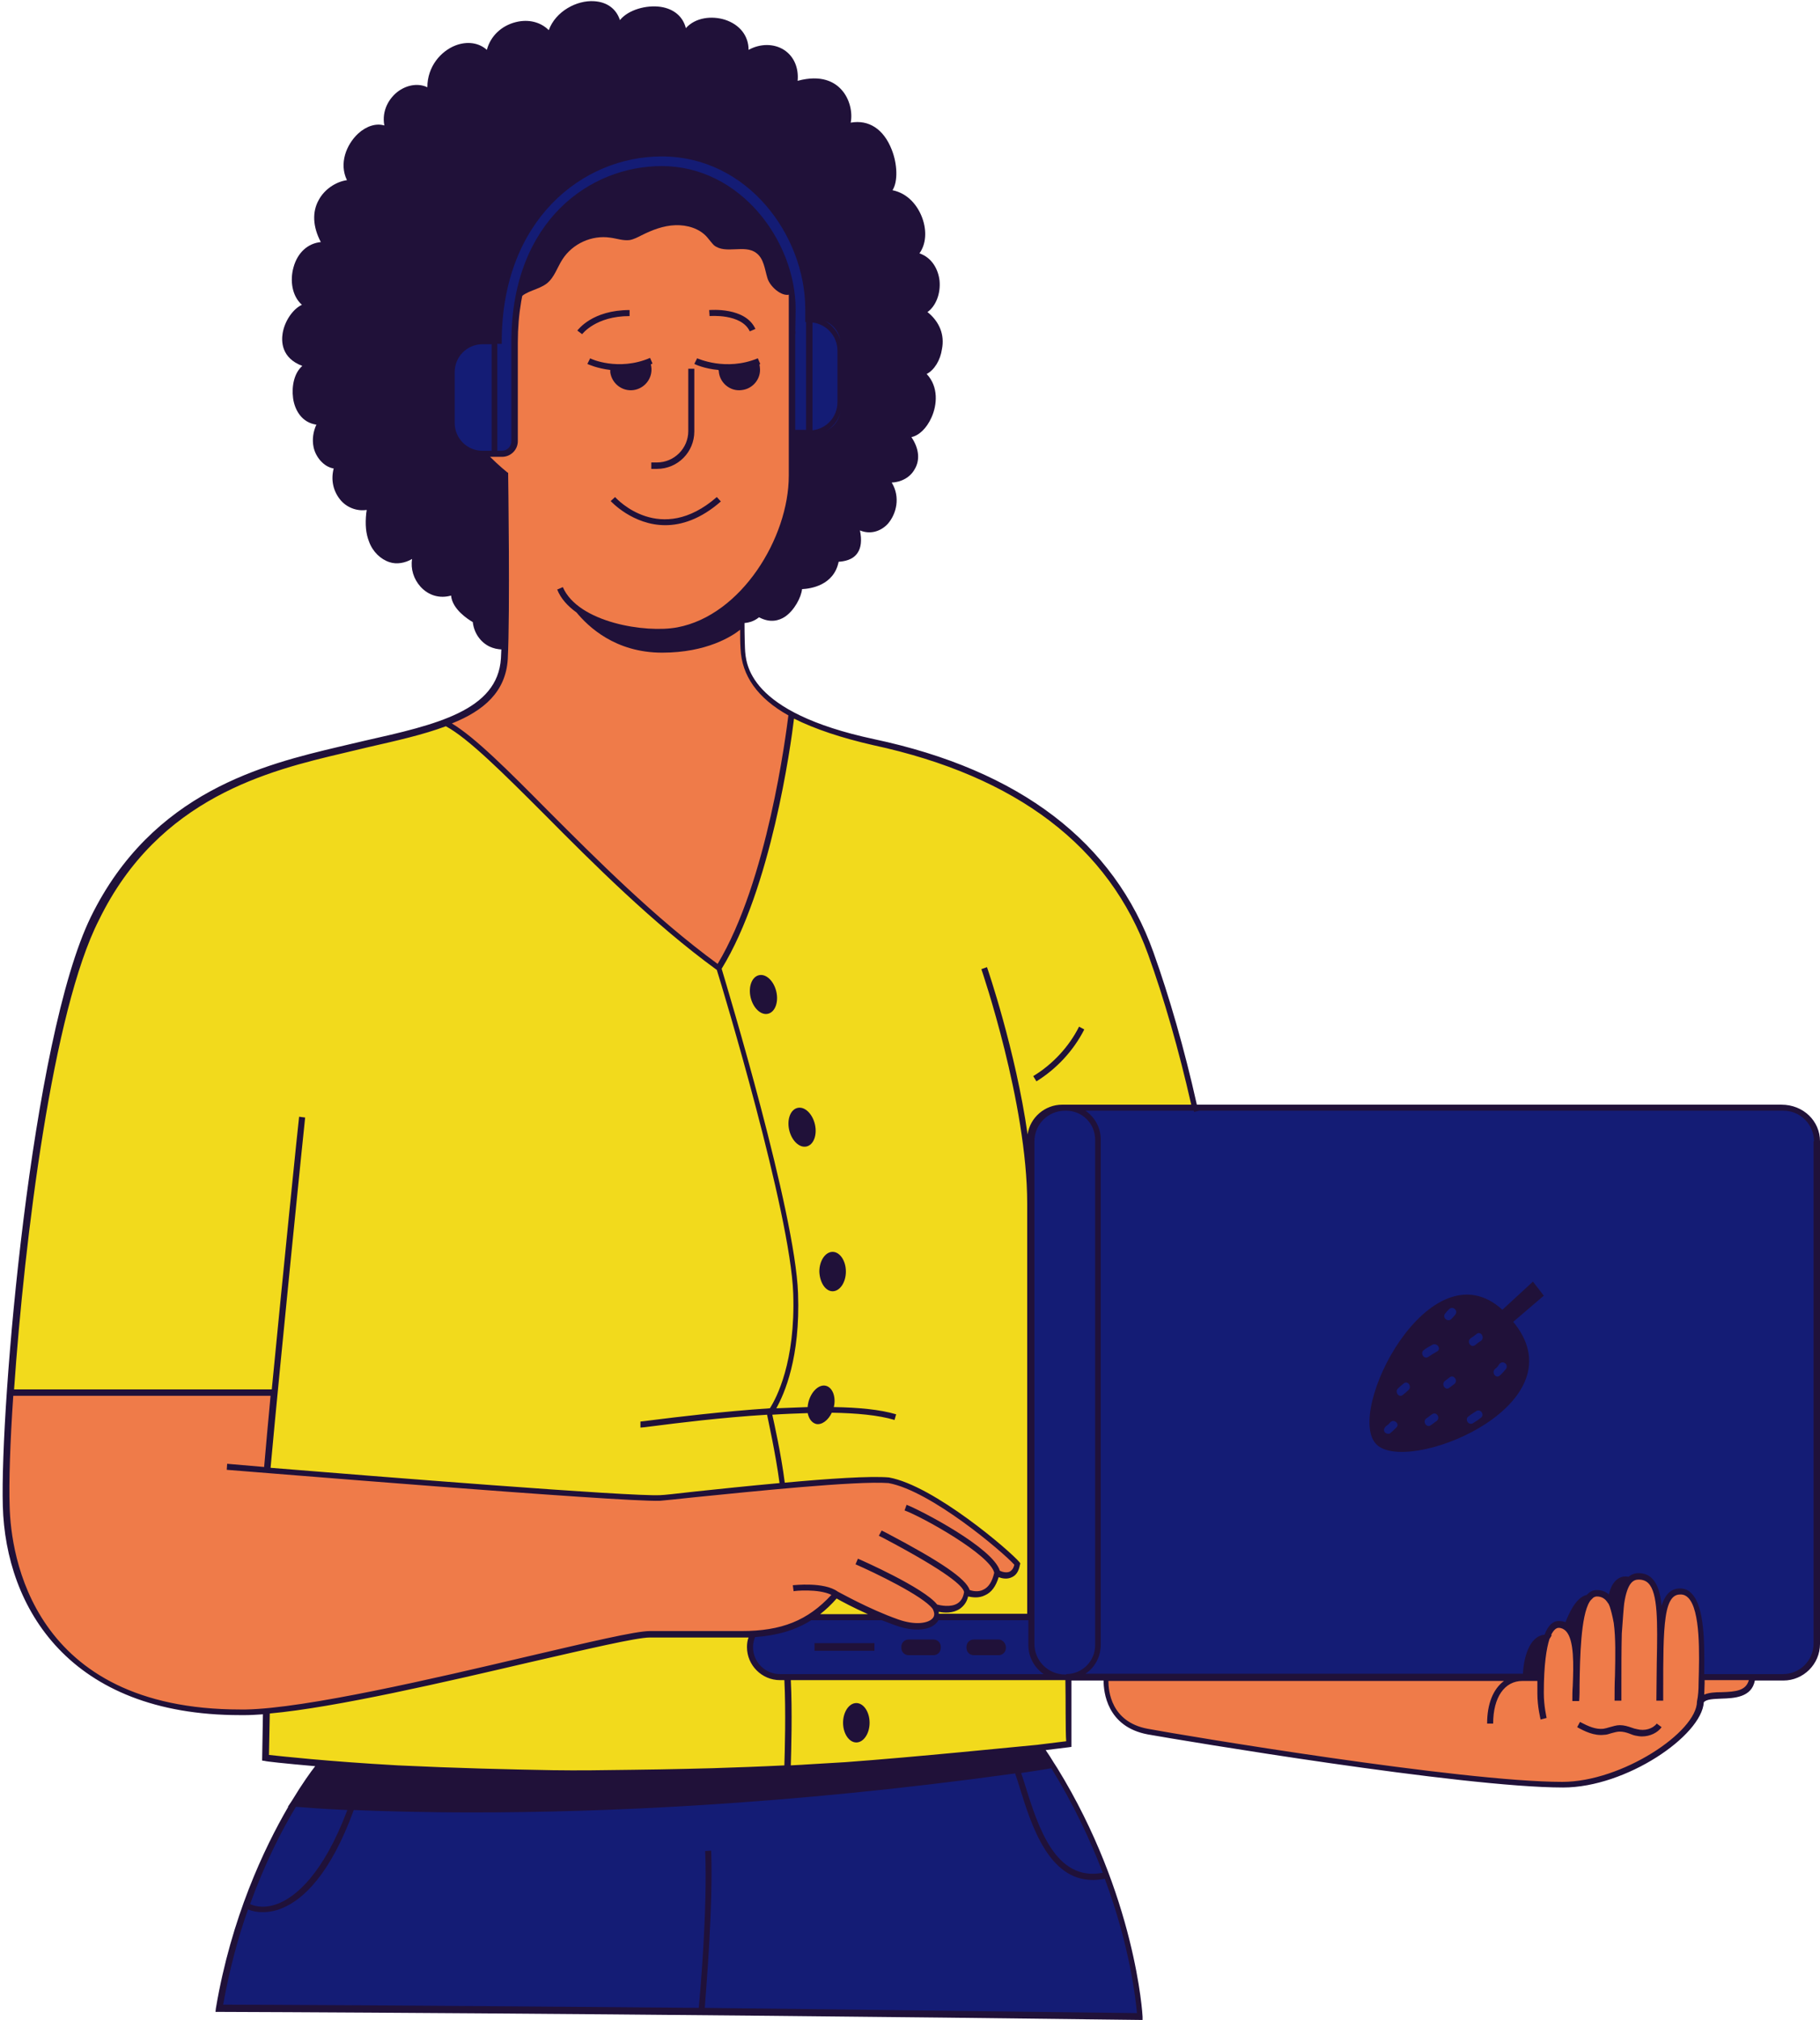<?xml version="1.0" encoding="UTF-8"?><svg xmlns="http://www.w3.org/2000/svg" xmlns:xlink="http://www.w3.org/1999/xlink" contentScriptType="text/ecmascript" fill="#000000" width="452.7" zoomAndPan="magnify" contentStyleType="text/css" viewBox="-0.9 -0.6 452.7 502.3" height="502.3" preserveAspectRatio="xMidYMid meet" version="1"><g id="change1_1"><path fill="#201139" d="M229.6,92.4c3,3.2,2.6,7.7,1.2,10.8c-1.2,2.7-3.1,4.5-5,4.9c1.9,2.8,2.2,5.7,0.8,8c-1.1,2-3.3,3.2-5.7,3.3 c2.2,3.6,1.2,7.8-1,10.3c-1.9,2-4.5,2.6-6.9,1.6c0.5,2.4,0.3,4.3-0.6,5.6c-1.2,1.8-3.4,2.1-4.7,2.2c-1.2,5.9-7,6.7-9.1,6.8 c-0.2,2-1.9,5.3-4.3,6.9c-1.4,0.9-3.6,1.6-6.4,0.1c-5.2,4.3-14.4-2.1-16-3.3c-3.1,0.2-30.5,2.4-39.3,8.2c-3.5,2.3-6.3,3.1-8.4,3.1 c-1.4,0-2.4-0.3-3.3-0.7c-2.3-1.1-3.9-3.4-4.2-6.1c-1.2-0.7-5.1-3.2-5.4-6.6c-2.8,0.8-5.6,0-7.6-2.2c-1.7-1.9-2.5-4.4-2.1-6.9 c-1.7,1-3.8,1.4-5.6,0.8c-2.2-0.7-4.2-2.6-5.1-5.1c-0.8-2-1-4.3-0.7-7.1c0-0.2,0.1-0.4,0.1-0.8c-2.4,0.4-5.1-0.6-6.7-2.7 c-1.7-2.2-2.2-4.9-1.5-7.6c-2.5-0.4-4.5-2.9-5-5.3c-0.4-1.9-0.1-3.9,0.7-5.6c-3.6-0.5-5.4-3.6-5.8-6.6c-0.4-3,0.3-6.3,2.3-8 c-5.3-2-5.2-6.2-4.9-8.1c0.5-3.1,2.6-6.1,4.8-7.1c-2.5-2.2-3-6.1-2.1-9.3c1-3.7,3.6-6,6.8-6.3c-2-3.8-2.2-7.5-0.5-10.5 c1.4-2.6,4.2-4.5,7-4.9c-2-4.1-0.2-8.8,2.8-11.6c2.1-1.9,4.5-2.6,6.5-2c-0.7-3.7,1.2-6.9,3.6-8.6c2.3-1.6,5-1.9,7.1-0.9 c0-5.2,3.4-9,7-10.4c2.9-1.1,5.8-0.7,7.8,1.1c0.9-3.4,3.6-6,7.2-6.9c3.2-0.8,6.2,0,8.2,2c1.7-4.7,7-7.5,11.3-7.2 c3.2,0.2,5.5,1.9,6.4,4.7c2.1-2.6,6.6-3.8,10.1-3.3c3.4,0.5,5.6,2.5,6.3,5.3c2.4-2.7,6.5-3.1,9.7-2.1c3.7,1.2,5.9,4,5.9,7.5 c2.9-1.6,6.3-1.6,8.8,0c2.5,1.6,3.7,4.5,3.4,7.7c5.9-1.6,9.2,0.3,10.9,2.2c2.1,2.3,2.8,5.7,2.3,8.2c4.5-0.8,8.2,1.6,10.2,6.7 c1.4,3.5,1.6,7.9,0.2,10.1c3.9,0.8,6.3,3.9,7.4,6.9c1.2,3.3,0.9,6.6-0.7,8.8c3.2,1.1,4.7,4.1,5,6.8c0.3,3.2-0.9,6.3-3,7.8 c3,2.4,4.3,5.7,3.6,9.2C233,89,231.5,91.4,229.6,92.4z"/></g><g id="change2_1"><path fill="#141c75" d="M255.7,430.6c24.8,34,26.9,70.1,26.9,70.1c-135.7-1.7-228.9-2-228.9-2C60.2,460.6,79,438,79,438 c15.4-12,35.9-14.7,55.2-17.2c10.6-1.4,21.3-2.7,31.9-1.5c15.9,1.7,31.1,8.8,47.1,8.1c7.1-0.3,14-2.2,21.1-2.5 C241.3,424.5,251.6,424.9,255.7,430.6z"/></g><g id="change3_1"><path fill="#f2da1c" d="M264.9,389.5V433c-115,15.1-199.6,3.4-199.6,3.4l0.2-11.3L1.8,346.6c2.4-37,9.4-95.4,20.9-118.8 c15.2-30.9,42.5-37.4,61.2-41.9c11.9-2.8,23.6-4.9,31.3-9.2c5.5-3,70.8-5.3,80.9,0.2c4.8,2.6,11.4,5,20.7,7 c35.4,7.6,59.1,24.9,69,52.5c4,11.2,7.9,24.8,11.1,39.2L264.9,389.5z"/></g><g id="change4_1"><path fill="#141c75" d="M451,283.2v125c0,4.6-3.7,8.3-8.3,8.3H264h-70.8c-4.1,0-7.5-3.3-7.5-7.5c0-1.2,0.3-2.3,0.8-3.3 c6-0.3,10.5-1.8,14.3-4.2h17.9c1.2,0.5,2.4,0.9,3.6,1.4c5,1.7,9.1,0.9,9.8-1.4h23.6V283.2c0-4.6,3.7-8.3,8.3-8.3h178.8 C447.3,274.9,451,278.6,451,283.2z"/></g><g id="change5_1"><path fill="#ef7b49" d="M177.8,240.2c-24.1-18.9-55.7-52.6-68.1-61c0,0,16.1-3.6,15.1-20.2c0.7-17.9-0.1-41.5-0.1-41.5 c-5.9-5-14.2-14.9-11.7-23.3c2.5-8.2,10.9-6.9,10.9-6.9c2.5,0,2.9-4.2,2.9-6.6c0.1-2.5-0.1-5.3,1.5-7.1c1.7-1.9,4.7-2.1,6.8-3.7 c1.9-1.5,2.6-4,3.9-6c2.5-3.9,7.3-6.1,11.9-5.4c1.6,0.2,3.2,0.8,4.8,0.6c1.1-0.2,2-0.7,3-1.2c2.6-1.3,5.4-2.4,8.4-2.5 c2.9-0.1,6,0.8,7.9,3c0.6,0.7,1.1,1.4,1.7,2c2.9,2.3,7.6-0.3,10.5,1.9c1.9,1.4,2.1,4,2.8,6.3s4.1,5.1,6,3.8c0,27.3-0.2,30.1,0,45.5 c0.1,8.7-4.5,20.7-12,28.8l0,2.8c0,0-0.1,4.5,0.1,9.5c0,0-0.1,0-0.1,0c0,0-0.9,11.9,12.1,18C196,176.9,193.5,215,177.8,240.2z"/></g><g id="change2_2"><path fill="#141c75" d="M208.2,85v15.9c0,3.4-2.8,6.2-6.2,6.2h-5.1c0-6.8,0-12.6,0-25.3h-0.5v-5.5c0-16.5-13.4-34.8-32.5-34.8 c-17.7,0-36.7,13.5-36.7,43.1h0v25.2c0,1.4-1.1,2.5-2.5,2.5h-5.5c-4.2,0-7.7-3.4-7.7-7.7V91.9c0-4.2,3.4-7.7,7.7-7.7h4.2 c0.1-30.6,20.5-46.6,40.6-46.6c21.8,0,36.4,20,36.4,38.7v2.5h1.7C205.4,78.8,208.2,81.6,208.2,85z"/></g><g id="change5_2"><path fill="#ef7b49" d="M220.2,367.5c-10.7-0.9-53.1,4.2-57,4.4c-9.2,0.5-97.7-6.9-97.7-7c0.5-5.4,1.1-12.1,1.8-19.2l-65.6,0 c-0.8,12.4-1.2,22.4-1,28.2c0.6,23,14.4,51.8,59.6,51.2c24.3-0.3,91.5-19.3,100.3-19.3c0,0,11.4,0,22.8,0c11.4,0,17.9-3.5,23.6-9.9 c0,0,7.6,4.3,15.1,6.9c6.5,2.3,11.5,0.2,9.5-3.6c0,0,7.1,2.3,7.9-3.8c0,0,5.8,2.8,7.6-4.8c0,0,4.3,2.3,5.1-2.3 C249.9,385.5,231.2,369.5,220.2,367.5z M435,416.1c-0.4,7.4-10.6,3.1-12.8,6.2c0,8.2-19,20.8-34.3,20.8 c-24.1,0-91.7-11.1-103.2-13.2c-11.5-2.1-10.4-13.4-10.4-13.4l108.2-0.2c0.2-5.9,1.1-12.9,4.3-12.9c4.3,0,4.5,6.6,4.4,12.8l0.1,0 c0.2-9.1,0.7-20.6,5-20.6c5.7,0,5.4,10.1,5.2,20.5l0.1,0c0-16.2,0.3-24.8,5.1-24.8c6,0,5.4,9.4,5.2,24.8l0.1,0c0-13.6,0.4-21,5.1-21 c5.4,0,5.4,12,5.2,21L435,416.1z"/></g><g id="change1_2"><path fill="#201139" d="M411.2,428l1.2,0.9c-1,1.4-2.9,2.3-4.9,2.3c-0.5,0-1.1-0.1-1.6-0.2c-0.5-0.1-1-0.3-1.5-0.5 c-0.8-0.3-1.6-0.5-2.4-0.5c0,0,0,0,0,0c-0.7,0-1.3,0.2-2.1,0.4c-0.6,0.2-1.2,0.4-1.8,0.4c-2.5,0.3-4.9-0.9-6.7-1.9l0.7-1.3 c2.1,1.1,3.9,1.9,5.8,1.7c0.5-0.1,1-0.2,1.6-0.4c0.8-0.2,1.6-0.5,2.5-0.5c1.1,0,2,0.3,2.9,0.6c0.5,0.2,0.9,0.3,1.4,0.4 C408.2,429.9,410.2,429.3,411.2,428z M247.5,407.1h-6.2c-1,0-1.8,0.8-1.8,1.8v0.3c0,1,0.8,1.8,1.8,1.8h6.2c1,0,1.8-0.8,1.8-1.8v-0.3 C249.2,407.9,248.4,407.1,247.5,407.1z M231.3,407.1h-6.2c-1,0-1.8,0.8-1.8,1.8v0.3c0,1,0.8,1.8,1.8,1.8h6.2c1,0,1.8-0.8,1.8-1.8 v-0.3C233.1,407.9,232.3,407.1,231.3,407.1z M201.7,409.9h14.9V408h-14.9V409.9z M212.1,422.9c-1.8,0-3.3,2.2-3.3,4.9 c0,2.7,1.5,4.9,3.3,4.9c1.8,0,3.3-2.2,3.3-4.9C215.4,425.1,213.9,422.9,212.1,422.9z M451.8,283.2v125c0,5-4.1,9.1-9.1,9.1h-7.1 c-0.8,4.2-5.1,4.4-8.3,4.5c-1.9,0.1-3.7,0.1-4.4,0.9c-0.5,8.3-19.3,21.2-35,21.2c-25.1,0-94.8-11.7-103.3-13.2 c-10.2-1.9-11-10.6-11-13.4h-8c0,5.3,0,15.8,0,15.8l0,0.7l-0.7,0.1c-1.9,0.2-3.8,0.5-5.7,0.7c0.7,1,1.4,2.1,2,3.1l0.9,1.4l0,0 c19.5,31.7,21.2,61.4,21.2,61.8l0,0.8l-0.8,0c-134.2-1.7-228-2-228.9-2l-0.9,0l0.1-0.9c3.8-22.5,12-39.8,18-50.1l-0.1,0l1-1.5 c2.6-4.3,4.7-7.2,5.8-8.6c-8-0.7-12.4-1.2-12.5-1.3l-0.7-0.1l0.2-11.5c-1.6,0.1-3,0.2-4.4,0.2c-0.4,0-0.9,0-1.3,0 c-42.4,0-58.3-26.7-59-52c-0.7-24.8,7.1-116.2,21.9-146.5c15.3-31.2,43.2-37.9,61.7-42.3c2.1-0.5,4.3-1,6.4-1.5 c17.8-4,33.1-7.5,33.9-20.5c0.6-10.9,0.2-41.8,0.1-45.5c-0.8-0.6-2.9-2.4-5.1-4.8c-4.6-0.1-8.3-3.8-8.3-8.4V91.9 c0-4.6,3.8-8.4,8.4-8.4h3.4c0.5-30.6,21.1-46.6,41.3-46.6c22.2,0,37.2,20.4,37.2,39.5v1.7c4.4,0.3,7.9,4,7.9,8.5v12.8 c0,4.7-3.8,8.5-8.5,8.5h-3.7v9.8c0,9.7-4.7,21.1-12.1,29.1c0,1.5-0.1,8.6,0.1,13.8c0.2,3.9,0.7,15.9,32.1,22.6 c36.3,7.7,59.7,25.6,69.5,53c3.9,10.9,7.7,24,10.8,37.9h145.4C447.7,274.1,451.8,278.2,451.8,283.2z M201.2,106.4 c3.5-0.4,6.2-3.3,6.2-7V86.6c0-3.6-2.7-6.6-6.2-7V106.4z M196.6,178.1c-0.8,6.7-5.7,42.2-18,62.2c1.4,4.7,18.3,60.6,19,80.7 c0.6,16-3.4,25-5.4,28.6c2.6-0.1,5.2-0.2,7.8-0.3c0-0.4,0.1-0.9,0.2-1.3c0.7-2.6,2.6-4.4,4.3-4c1.7,0.4,2.6,2.8,2,5.3 c6.1,0.1,11.5,0.6,15.5,1.8l-0.4,1.4c-4-1.2-9.5-1.7-15.6-1.8c-0.9,1.9-2.5,3.1-3.9,2.8c-1.1-0.3-1.8-1.3-2.1-2.7 c-2.9,0.1-5.9,0.2-8.8,0.4c0.4,1.8,2.2,9.8,3.1,16.9c10.8-1,21.3-1.7,25.9-1.3c11.2,2,30.3,18.4,32.5,21.1l0.2,0.3l-0.1,0.3 c-0.3,1.6-0.9,2.6-2,3.1c-1.2,0.6-2.5,0.3-3.3,0c-0.7,2.3-1.8,3.8-3.4,4.5c-1.6,0.8-3.2,0.5-4.2,0.3c-0.3,1.4-1.1,2.4-2.1,3.1 c-1.7,1.1-3.8,1-5.2,0.7c0,0.2,0,0.3,0,0.5h22v-102c0-25-11.3-58-11.4-58.3l1.4-0.5c0.1,0.3,7.1,20.6,10.1,41.6 c0.6-4.2,4.3-7.4,8.6-7.4h0.3h0.3h31.5c-3.1-13.7-6.8-26.5-10.7-37.3c-9.7-26.9-32.7-44.4-68.4-52.1 C208.4,182.9,201.8,180.7,196.6,178.1z M264.3,415.7c4,0,7.2-3.2,7.2-7.2V282.8c0-4-3.2-7.2-7.2-7.2H264c-4.2,0-7.6,3.4-7.6,7.6v125 c0,4.2,3.4,7.6,7.6,7.6H264.3z M258.7,415.7c-2.3-1.6-3.8-4.2-3.8-7.2v-0.3v-5.9h-22.4c-0.1,0.2-0.2,0.4-0.4,0.6 c-1.7,2-5.8,2.3-10.2,0.7c-1.2-0.4-2.3-0.9-3.5-1.3h-17.5c-4,2.5-8.5,3.8-14,4.2c-0.3,0.8-0.5,1.6-0.5,2.5c0,3.7,3,6.7,6.7,6.7 H258.7z M203.1,400.8H215c-3.6-1.6-6.6-3.2-7.8-3.9C205.9,398.4,204.5,399.7,203.1,400.8z M122.9,111.5h1c1.4,0,2.4-1.1,2.4-2.4 l0-25.3c0.3-29.6,19.6-43.1,37.4-43.1c19.6,0,33.3,18.7,33.3,35.6l-0.1,6.2l-0.2,0v23.8h2.9V79.5l-0.2,0v-3.2 c0-18.3-14.3-38-35.7-38c-19.7,0-39.7,15.8-39.8,45.9l0,0.7h-1.1V111.5z M121.4,111.5V85h-2.3c-3.8,0-6.9,3.1-6.9,6.9v12.7 c0,3.8,3.1,6.9,6.9,6.9H121.4z M111.5,179.3c5.8,3.5,13.9,11.6,23.9,21.7c11.9,11.9,26.6,26.7,42.2,38.1 c12.4-20.6,17-57.1,17.6-61.8c-7.7-4.3-11.6-9.9-11.9-16.6c-0.1-1.5-0.1-3.1-0.1-4.7c-2,1.6-8.3,5.7-19.4,5.7 c-11.7,0-18.4-6.5-21.3-10c-2.1-1.5-3.9-3.4-4.8-5.7l1.4-0.6c3.8,8.8,20.6,11.5,28.5,10c15.9-3,27.7-22.3,27.7-37.7V72.2h0 c-2-14.9-14.4-29.9-31.5-29.9c-17.3,0-35.9,13.2-35.9,42.3l0,24.5c0,2.2-1.8,3.9-3.9,3.9H121c2.2,2.2,4.2,3.8,4.2,3.8l0.3,0.2l0,0.4 c0,0.3,0.5,34.3-0.1,45.9C124.9,171.4,119.5,176.1,111.5,179.3z M2.6,344.9h64.1c2.8-28.9,6.7-67.4,6.8-67.8l1.5,0.2 c-0.1,0.6-6.2,60.7-8.6,87.1c25.8,2.1,89.6,7.2,96.9,6.8c0.9,0,4.2-0.4,8.7-0.9c5.7-0.6,13.3-1.4,21-2.1c-1-7.5-2.9-15.9-3.1-17 c-11.5,0.7-22.5,2.1-28,2.8c-2.3,0.3-3.2,0.4-3.5,0.4l0-1.5c0.2,0,1.7-0.2,3.3-0.4c5.6-0.7,17-2.1,28.9-2.9 c1.6-2.5,6.4-11.5,5.8-28.6c-0.7-20-17.7-76.3-19-80.4c-15.8-11.5-30.8-26.5-42.8-38.6c-10.2-10.2-19-19-24.6-22 c-5.6,2.1-12.3,3.6-19.3,5.2c-2.1,0.5-4.2,1-6.3,1.5c-18.2,4.3-45.8,10.9-60.7,41.5C12.2,250.7,5.2,307.5,2.6,344.9z M130.4,411.3 c15-3.5,26.8-6.3,30.3-6.3h22.8c10,0,16.5-2.6,22.4-9c-3.2-1.6-9.4-1-9.4-0.9l-0.2-1.5c0.3,0,7.8-0.9,11.2,1.6c0.1,0,7.6,4.3,15,6.9 c4.2,1.5,7.5,1,8.6-0.3c0.5-0.6,0.5-1.3,0-2.3c-2.3-3.2-14.6-9.1-19.2-11.1l0.6-1.4c0.7,0.3,16.4,7.2,19.7,11.4 c0.7,0.2,3.4,0.8,5.1-0.3c0.9-0.6,1.4-1.5,1.6-2.8c-0.2-1.4-3.9-4.9-20-13.4l-1.2-0.6l0.7-1.3l1.2,0.6c13.5,7.1,19.8,11.4,20.7,14.2 c0.6,0.2,2.1,0.6,3.4-0.1c1.3-0.6,2.2-2,2.7-4.2c-1-4.5-17.9-13.9-22.3-15.5l0.5-1.4c3.6,1.4,21.5,10.7,23.2,16.4 c0.6,0.3,1.7,0.6,2.5,0.2c0.5-0.3,0.9-0.8,1.1-1.7c-3-3.3-20.8-18.4-31.3-20.3c-8-0.6-34,2.1-48,3.5c-4.5,0.5-7.8,0.8-8.8,0.9 c-9.2,0.4-103.7-7.4-107.8-7.7l0.1-1.5c0.2,0,3.6,0.3,9.2,0.8c0.4-4.9,1-11.1,1.6-17.7h-64c-0.8,11.8-1.1,21.5-0.9,27.5 c0.3,11.9,5.4,50.5,57.4,50.5c0.5,0,0.9,0,1.4,0C75.2,424.2,107.1,416.8,130.4,411.3z M66,435.8c2.8,0.3,14.3,1.6,32.1,2.6 c14.7,0.7,27.4,1,38.5,1.2c6.3,0.1,12.9,0,19.8-0.1c9.4-0.1,19.9-0.4,20-0.4c6-0.2,11.9-0.4,17.8-0.7c0.1-3.1,0.4-13.5,0-21.2h-1.1 c-4.5,0-8.2-3.7-8.2-8.2c0-0.8,0.1-1.7,0.4-2.4c-0.6,0-1.2,0-1.8,0h-22.8c-3.3,0-15.6,2.9-30,6.2c-20.6,4.8-48,11.2-64.5,12.7 L66,435.8z M72.7,448.7c-3.5,5.8-7.7,14-11.4,24.2c1.3,0.6,3.9,1.2,7.4-0.3c3.9-1.7,10.7-6.9,16.8-23.1 C78.5,449.2,74.1,448.8,72.7,448.7z M253.1,440.3c0.3,1,0.7,2,1,3.1c3.2,10.2,7.5,24,19.3,21.7c-3.1-8.1-7.2-16.9-12.8-26 C258,439.6,255.5,439.9,253.1,440.3z M281.9,500c-0.3-3.3-1.7-16.5-8-33.4c-1.1,0.2-2.1,0.3-3,0.3c-11,0-15.3-13.7-18.2-23.1 c-0.4-1.2-0.7-2.3-1.1-3.4c-57,7.9-103.5,9.7-134.9,9.7c-12.3,0-22.2-0.3-29.6-0.6c-5.9,16.2-12.7,22.3-17.8,24.4 c-1.6,0.7-3.3,1-4.9,1c-1.3,0-2.5-0.2-3.6-0.7c-2.5,7-4.6,14.9-6.2,23.7c6.7,0,50.8,0.2,118.3,0.8c0.4-4,2.2-24.9,1.6-39l1.5-0.1 c0.5,14.1-1.3,34.8-1.6,39.1C205.8,499.1,242,499.5,281.9,500z M264.1,417.2H264h-0.3h-67.9c0.4,7.7,0.1,17.9,0,21.2 c1.2-0.1,2.4-0.1,3.5-0.2c3.4-0.2,6.7-0.4,10.1-0.6c17.7-1.3,42.1-3.8,47.6-4.3c2.4-0.3,4.9-0.6,7.3-0.9 C264.1,430,264.2,421.7,264.1,417.2z M421.6,417.9c0.2-7.2,0.5-18.1-2.6-21.2c-0.5-0.5-1.1-0.8-1.9-0.8c-1.4,0-3,0.7-3.7,5.7 c-0.6,4.1-0.6,10.3-0.6,18.1l0,2.6h-0.2h-1.3h-0.2c0-3.4,0.1-6.7,0.1-9.5c0.2-10,0.3-17.3-2.1-19.7c-0.6-0.6-1.4-0.9-2.4-0.9 c-1.3,0-2.8,0.7-3.6,5.9c-0.1,0.6-0.4,4.7-0.6,7.5c-0.1,3.9-0.1,8.5-0.1,13.8l0,2.9h-0.2h-1.3h-0.2c0-2,0-4.2,0.1-6.2 c0.1-4.7,0.2-9.4-0.3-13.1c-0.3-1.7-0.7-3.2-1-4.1c-0.1-0.2-0.2-0.5-0.3-0.7l-0.1-0.1v0c-0.2-0.3-0.4-0.6-0.6-0.8 c-0.6-0.6-1.3-0.9-2.2-0.9c-0.3,0-0.6,0.1-0.9,0.3l-0.7,0.7c-0.1,0.1-0.1,0.2-0.2,0.3c-2.2,3.5-2.4,13.9-2.5,20.5 c0,1.5,0,2.9-0.1,4.2l-0.8,0h-0.9c0-1.2,0-2.5,0.1-3.8c0.2-5.1,0.4-11.4-1.7-13.6c-0.5-0.5-1.1-0.8-1.8-0.8c-0.4,0-1.1,0.2-1.9,1.8 h0.2l-0.6,1c-0.7,2.2-1.4,6.2-1.4,13.4c0,3.3,0.7,6.1,0.7,6.2l-1.5,0.4c0-0.1-0.8-3.1-0.8-6.5c0-1.1,0-2.1,0-3.1h-3.7 c-4.5,0-7.3,4.1-7.3,10.6h-1.5c0-4.9,1.5-8.6,4.2-10.6h-98.4c0,2.4,0.6,10.2,9.8,11.9c8.5,1.6,78,13.2,103.1,13.2 c14.8,0,33.5-12.4,33.5-20C421.5,421.1,421.6,419.6,421.6,417.9z M434.1,417.2h-11c0,0.3,0,0.5,0,0.8c0,1-0.1,2-0.1,2.8 c1.2-0.5,2.7-0.6,4.3-0.6C430.9,420.1,433.4,419.8,434.1,417.2z M450.3,283.2c0-4.2-3.4-7.6-7.6-7.6H297.4l-1.3,0.3 c0-0.1,0-0.2-0.1-0.3h-26.9c2.3,1.6,3.8,4.2,3.8,7.2v125.6c0,3-1.5,5.7-3.8,7.2h108.8c0.2-3.6,1.4-9.3,5.4-9.7 c0.8-2.2,2-3.4,3.5-3.4c0.6,0,1.2,0.1,1.7,0.3c0.7-1.8,2.5-6.2,5.3-6.8c0.7-0.8,1.5-1.2,2.5-1.2c1.2,0,2.2,0.4,3,1.1 c0.3-1.5,1-3,2.1-3.8c0.8-0.6,1.7-0.8,2.8-0.6c0.7-0.6,1.5-0.9,2.5-0.9c1.4,0,2.6,0.5,3.4,1.4c1.3,1.3,2,3.6,2.3,6.7 c0.7-2.3,2-4.3,4.6-4.3c1.1,0,2.1,0.4,2.9,1.3c3.2,3.3,3.2,12.4,3.1,20h19.6c4.2,0,7.6-3.4,7.6-7.6V283.2z M380.4,318.1l2.7,3.5 l-7.6,6.5l0,0c0.4,0.5,0.8,1,1.2,1.6c13.7,20-27.7,36.4-35.2,28.9c-8.1-7.9,13.3-49.9,31.3-33.5v0L380.4,318.1z M344.9,353.1 c-0.3,0.4-0.7,0.7-1.1,1c-0.4,0.4-0.6,0.9-0.3,1.4c0.3,0.4,1,0.6,1.4,0.3c0.5-0.4,1-0.9,1.5-1.4 C347.4,353.5,345.8,352.1,344.9,353.1z M348.3,343.4c-0.5,0.4-1,0.8-1.4,1.2c-1,0.8,0.1,2.5,1.1,1.7c0.5-0.4,1-0.8,1.4-1.2 C350.4,344.3,349.3,342.6,348.3,343.4z M366,333.9c0.5-0.4,1-0.8,1.5-1.1c1-0.8-0.1-2.5-1.1-1.7c-0.5,0.4-1,0.8-1.5,1.1 C363.8,333,365,334.7,366,333.9z M355.3,351.1c-0.5,0.3-0.9,0.7-1.4,1c-1.1,0.8,0.1,2.5,1.1,1.7c0.5-0.3,0.9-0.7,1.4-1 C357.5,352,356.4,350.3,355.3,351.1z M355.4,333.8c-0.7,0.4-1.5,0.8-2.1,1.3c-1.1,0.7,0,2.5,1.1,1.7c0.7-0.5,1.4-0.9,2.1-1.3 C357.7,334.9,356.6,333.2,355.4,333.8z M359.7,341.9c-0.4,0.3-0.8,0.6-1.2,0.9c-1,0.8,0.1,2.5,1.1,1.7c0.4-0.3,0.8-0.6,1.2-0.9 C361.9,342.8,360.7,341.1,359.7,341.9z M359.5,325c-0.3,0.3-0.6,0.6-0.9,1c-0.9,1,0.6,2.3,1.5,1.4c0.3-0.3,0.6-0.6,0.9-1 C362,325.3,360.4,324,359.5,325z M366.3,350.3c-0.6,0.4-1.3,0.8-1.9,1.3c-1.1,0.7,0,2.4,1.1,1.7c0.6-0.4,1.3-0.8,1.9-1.3 C368.5,351.3,367.4,349.6,366.3,350.3z M373.3,338.3c-0.5-0.3-1.1,0-1.4,0.5c-0.2,0.4-0.5,0.7-0.9,1c-1,0.8,0.1,2.5,1.1,1.7 c0.6-0.5,1.1-1.1,1.6-1.7C374.1,339.2,373.8,338.5,373.3,338.3z M268.8,255.4l-1.3-0.7c-2.5,5-6.6,9.4-11.4,12.3l0.8,1.3 C261.9,265.2,266.1,260.7,268.8,255.4z M161.1,116h1.4c5.2,0,9.3-4.2,9.3-9.3V91.1h-1.5v15.5c0,4.3-3.5,7.8-7.8,7.8h-1.4V116z M155.7,78v-1.5c-9.3,0-12.8,4.9-13,5.1l1.2,0.9C144,82.4,147.3,78,155.7,78z M185.6,81.8l1.4-0.6c-2.5-5.5-11.2-4.7-11.5-4.7 l0.1,1.5C175.6,78,183.5,77.3,185.6,81.8z M152.1,123l-1.1,1c0.1,0.1,5.5,6,13.6,6c4,0,8.8-1.5,13.8-5.9l-1-1.1 C163.4,135.2,152.5,123.5,152.1,123z M145.9,88.5l-0.7,1.4c0.2,0.1,2.4,1.1,5.7,1.5c0,0.2,0,0.4,0,0.6c0.4,2.8,3,4.8,5.8,4.4 c2.8-0.4,4.8-3,4.4-5.8c0-0.2-0.1-0.4-0.1-0.6c0.1-0.1,0.3-0.1,0.4-0.2l-0.6-1.4C152.9,91.8,145.9,88.6,145.9,88.5z M177.9,91.9 c0.3,2.8,2.9,4.9,5.7,4.5c2.8-0.3,4.9-2.9,4.5-5.7c0-0.2-0.1-0.5-0.1-0.7c0.1,0,0.1,0,0.2-0.1l-0.6-1.4c-8,3.3-15,0-15.1,0l-0.7,1.4 c0.2,0.1,2.5,1.2,6,1.5C177.9,91.6,177.9,91.7,177.9,91.9z M185.8,247.4c0.6,2.6,2.5,4.5,4.3,4.1c1.8-0.4,2.7-2.9,2.1-5.5 c-0.6-2.6-2.5-4.5-4.3-4.1S185.2,244.8,185.8,247.4z M199.7,284.5c1.8-0.4,2.7-2.9,2.1-5.5c-0.6-2.6-2.5-4.5-4.3-4.1 c-1.8,0.4-2.7,2.9-2.1,5.5S197.9,284.9,199.7,284.5z M206.2,320.5c1.8,0,3.3-2.2,3.3-4.9c0-2.7-1.5-4.9-3.3-4.9 c-1.8,0-3.3,2.2-3.3,4.9C203,318.3,204.4,320.5,206.2,320.5z"/></g></svg>